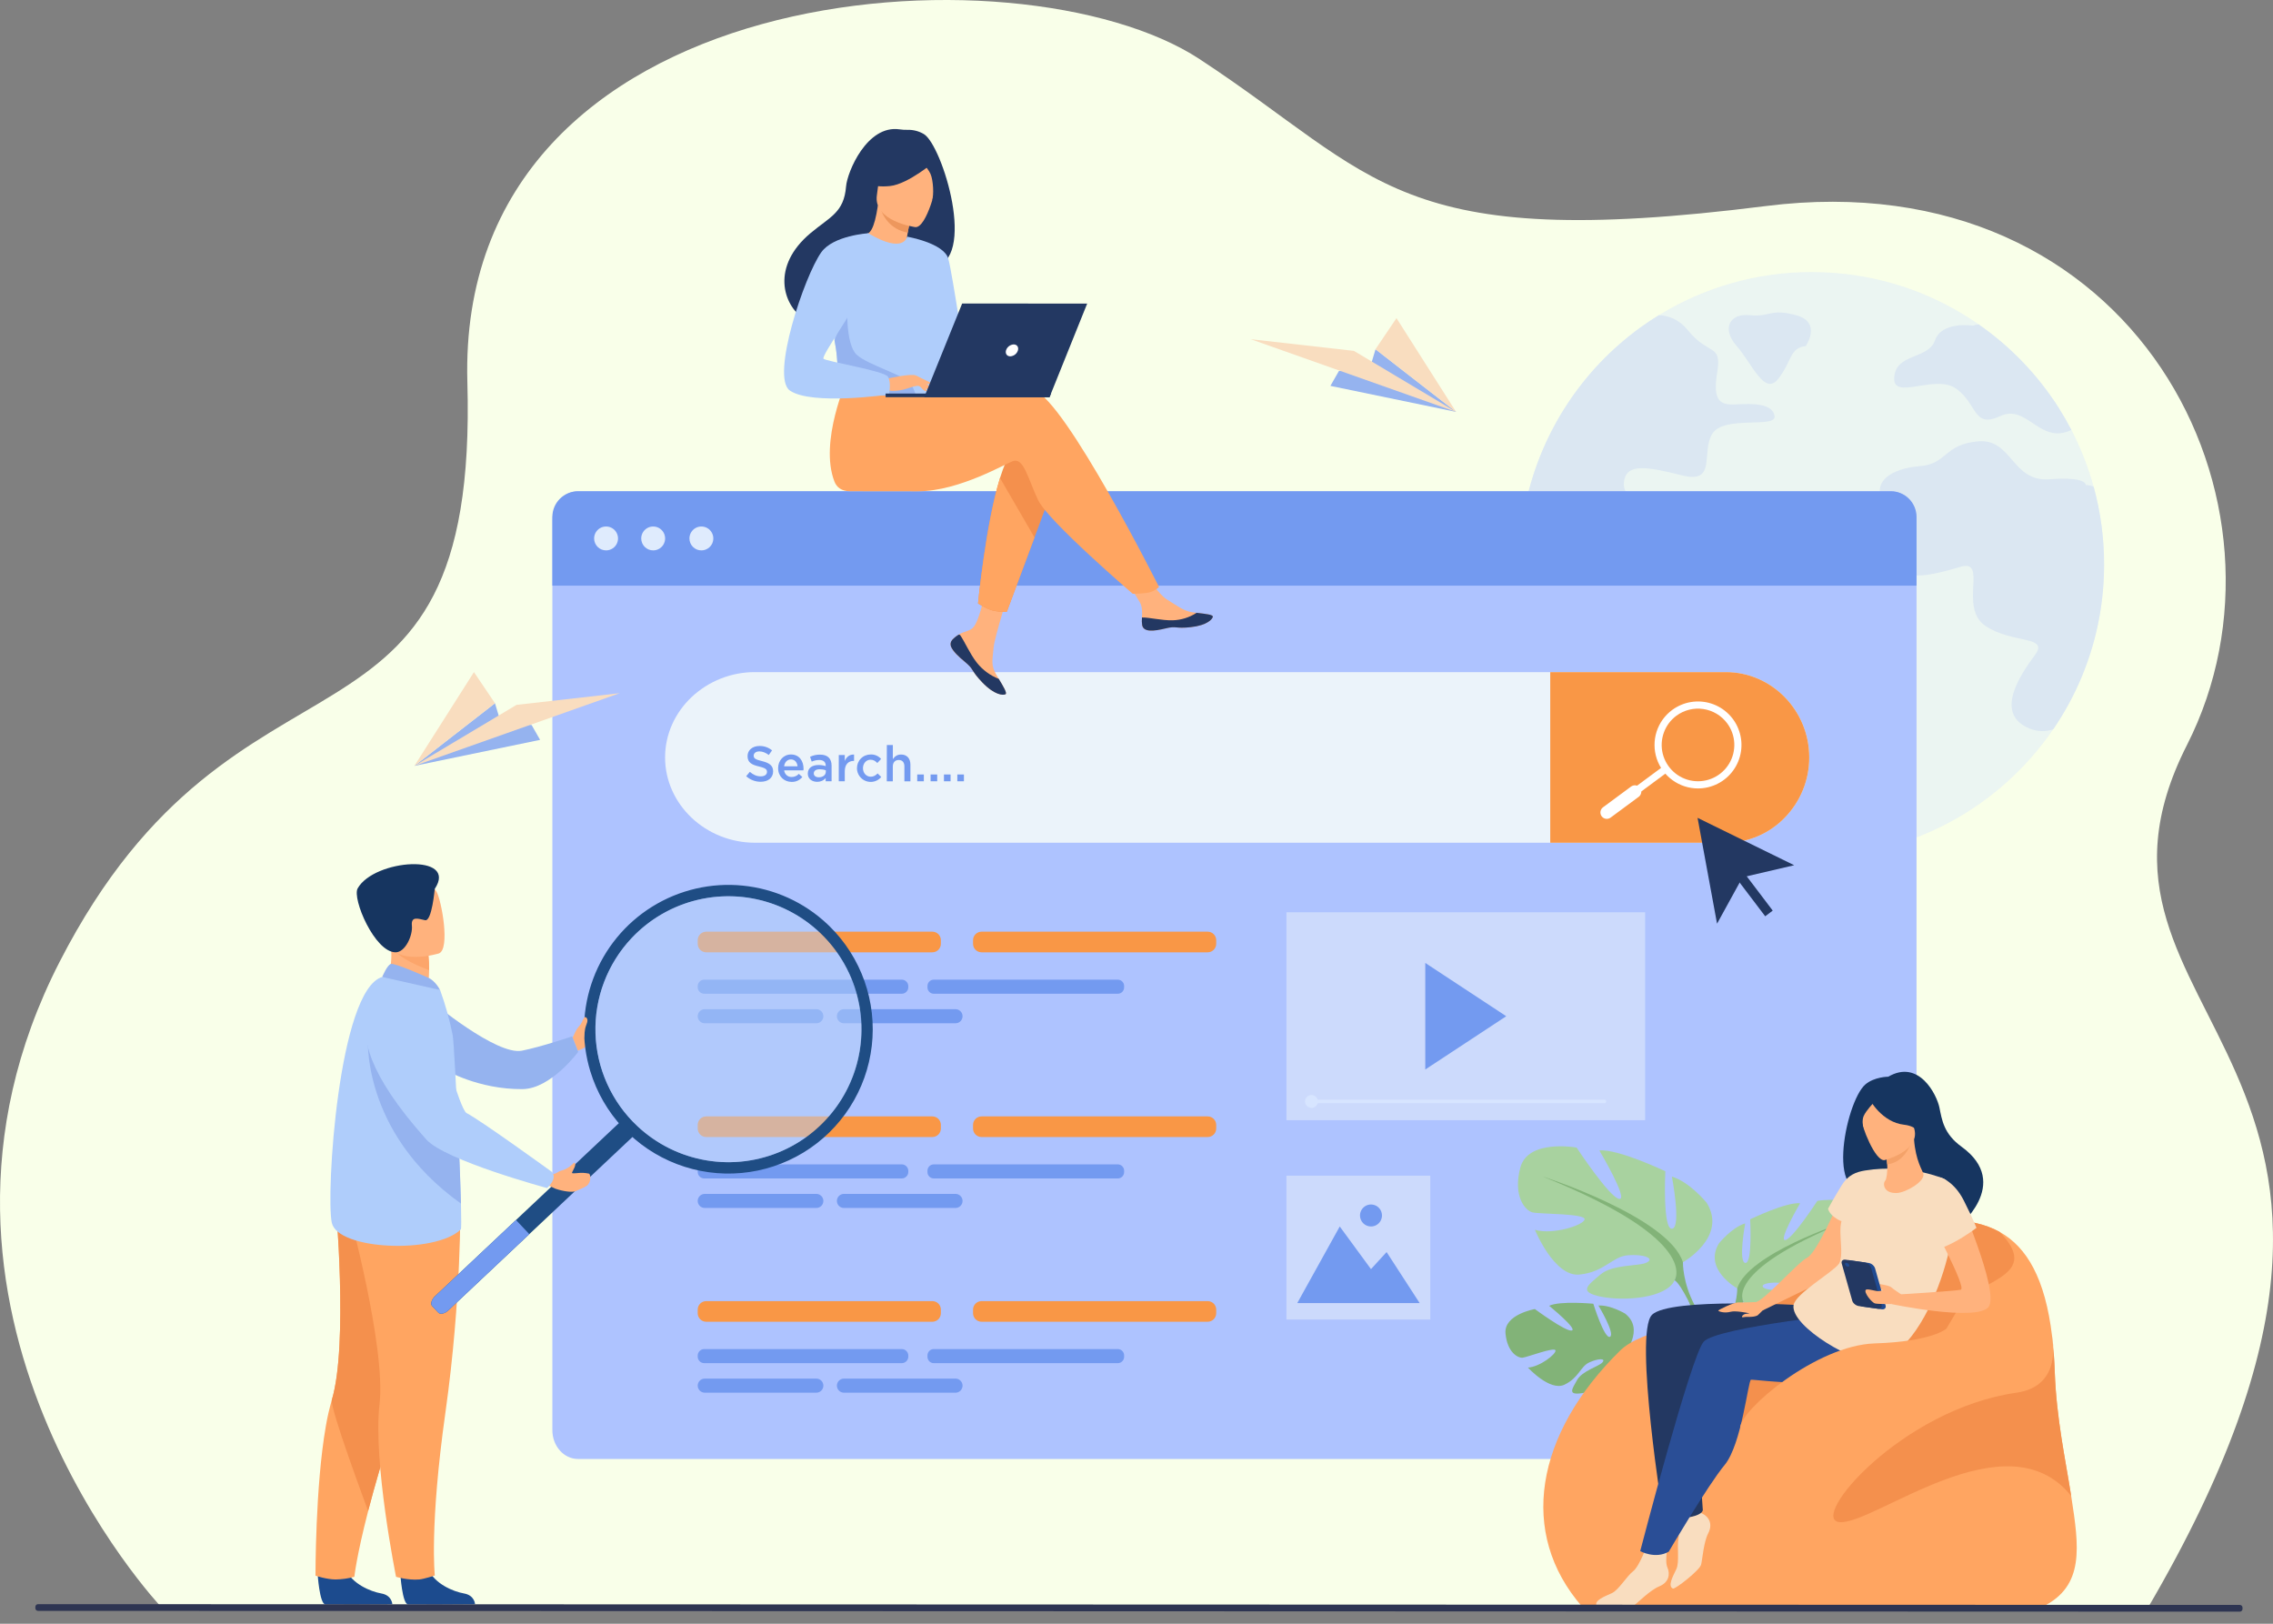 <svg width="105" height="75" viewBox="0 0 105 75" fill="none" xmlns="http://www.w3.org/2000/svg">
<rect x="0" y="0" width="105" height="75" fill="#808080" stroke="none"/>
<g clip-path="url(#clip0_61_6475)">
<path d="M7.47 74.255C7.47 74.255 -5.514 60.545 2.754 44.426C11.023 28.308 22.119 36.419 21.59 17.655C21.062 -1.11 47.12 -2.713 55.414 2.73C63.707 8.174 64.439 11.68 81.565 9.518C98.69 7.357 106.655 23.327 101.027 34.409C94.453 47.353 114.255 48.607 99.208 74.285L7.47 74.255Z" fill="#F9FFE9"/>
<g opacity="0.4">
<path d="M97.196 26.072C97.197 26.887 97.124 27.701 96.978 28.504C96.64 30.361 95.913 32.127 94.847 33.685C92.415 37.241 88.326 39.575 83.692 39.575C78.18 39.575 73.44 36.273 71.341 31.539C71.062 30.91 70.832 30.261 70.654 29.597C70.092 27.506 70.037 25.312 70.494 23.197C70.494 23.186 70.499 23.176 70.501 23.165C71.217 19.933 73.092 17.075 75.772 15.132C76.049 14.93 76.336 14.739 76.629 14.559C78.753 13.252 81.198 12.562 83.692 12.566C84.036 12.566 84.376 12.579 84.713 12.604C87.116 12.781 89.426 13.603 91.401 14.982C92.882 16.011 94.142 17.326 95.108 18.849C95.314 19.176 95.507 19.512 95.686 19.856C96.121 20.693 96.466 21.573 96.716 22.482C97.036 23.652 97.198 24.859 97.196 26.072Z" fill="#D7E5FF"/>
<path d="M79.103 20.027C78.564 20.88 79.328 22.362 77.711 21.958C76.094 21.554 75.106 21.374 75.017 22.272C74.927 23.17 76.229 23.171 76.229 24.112C76.229 25.054 75.645 25.367 74.747 24.919C73.849 24.472 73.59 23.82 72.546 24.224C71.502 24.628 70.896 24.359 70.66 23.55C70.624 23.424 70.567 23.304 70.492 23.197C70.492 23.186 70.497 23.176 70.499 23.165C71.215 19.933 73.09 17.075 75.77 15.132C76.048 14.93 76.334 14.739 76.627 14.559C77.048 14.575 77.551 14.733 77.979 15.265C78.922 16.433 79.548 15.849 79.326 17.196C79.104 18.543 79.461 18.722 80.224 18.679C80.987 18.635 81.886 18.635 81.975 19.218C82.065 19.8 79.642 19.174 79.103 20.027Z" fill="#AEC3FF"/>
<path d="M84.697 28.11C84.697 28.11 83.507 28.492 83.193 27.661C82.879 26.83 83.237 26.651 82.182 26.404C81.128 26.157 81.037 25.438 80.364 25.528C79.69 25.618 80.027 25.887 79.241 26.471C78.455 27.055 77.737 26.785 77.758 27.863C77.78 28.941 78.948 29.109 79.184 29.817C79.419 30.524 79.015 30.827 79.521 31.366C80.026 31.905 80.969 31.671 80.531 32.41C80.093 33.149 79.419 33.723 79.757 34.869C80.094 36.014 79.857 36.081 80.43 36.889C81.003 37.697 82.114 37.967 82.282 37.428C82.451 36.889 81.508 36.182 81.811 35.643C82.115 35.104 82.619 35.475 82.821 34.666C83.024 33.858 83.843 33.858 83.912 33.297C83.98 32.736 82.923 31.882 83.327 31.525C83.73 31.167 84.539 32.176 85.168 31.278C85.796 30.379 85.37 29.661 86.021 28.808C86.672 27.955 85.146 27.616 84.697 28.11Z" fill="#AEC3FF"/>
<path d="M97.197 26.072C97.198 26.887 97.125 27.701 96.979 28.504C96.641 30.361 95.915 32.127 94.848 33.685C94.496 33.806 94.113 33.795 93.769 33.656C92.084 32.982 93.33 31.163 94.004 30.255C94.678 29.346 92.96 29.75 91.714 28.907C90.468 28.066 91.849 25.809 90.569 26.179C89.288 26.549 87.74 27.022 86.998 25.775C86.257 24.529 87.672 24.327 87.032 23.283C86.393 22.239 87.403 21.633 88.683 21.532C89.963 21.431 89.794 20.521 91.377 20.386C92.96 20.252 92.926 22.273 94.678 22.138C96.429 22.003 96.35 22.407 96.35 22.407C96.476 22.404 96.602 22.431 96.716 22.484C97.036 23.653 97.198 24.86 97.197 26.072Z" fill="#AEC3FF"/>
<path d="M95.686 19.858C94.23 20.566 93.645 18.639 92.4 19.218C91.145 19.802 91.365 18.68 90.377 17.961C89.39 17.242 87.412 18.545 87.503 17.422C87.594 16.299 89.073 16.614 89.389 15.716C89.706 14.818 91.141 15.043 91.141 15.043C91.225 15.011 91.313 14.991 91.402 14.984C92.883 16.014 94.143 17.329 95.109 18.852C95.314 19.178 95.507 19.513 95.686 19.858Z" fill="#AEC3FF"/>
<path d="M83.416 15.985C83.416 15.985 84.179 14.883 82.967 14.559C81.755 14.234 81.777 14.659 80.834 14.559C79.891 14.458 79.52 15.188 80.228 15.985C80.935 16.782 81.507 18.312 82.146 17.497C82.785 16.681 82.664 16.064 83.416 15.985Z" fill="#AEC3FF"/>
</g>
<path d="M88.533 24.025V66.058C88.533 66.793 88.002 67.39 87.348 67.39H26.701C26.047 67.39 25.516 66.793 25.516 66.058V24.025C25.516 23.289 26.047 22.693 26.701 22.693H87.348C88.002 22.691 88.533 23.287 88.533 24.025Z" fill="#AEC3FF"/>
<path d="M88.533 23.876V27.05H25.516V23.876C25.516 23.72 25.546 23.566 25.606 23.422C25.666 23.278 25.753 23.148 25.863 23.038C25.973 22.928 26.104 22.84 26.247 22.781C26.391 22.721 26.546 22.69 26.701 22.69H87.348C87.662 22.69 87.964 22.815 88.186 23.038C88.408 23.26 88.533 23.561 88.533 23.876Z" fill="#739AF0"/>
<path d="M27.445 24.87C27.445 24.761 27.478 24.654 27.538 24.564C27.599 24.473 27.685 24.402 27.786 24.36C27.887 24.319 27.998 24.308 28.105 24.329C28.212 24.35 28.31 24.403 28.388 24.48C28.465 24.557 28.517 24.656 28.539 24.763C28.56 24.87 28.549 24.981 28.507 25.082C28.465 25.183 28.395 25.269 28.304 25.329C28.213 25.39 28.107 25.422 27.997 25.422C27.925 25.422 27.853 25.408 27.786 25.381C27.719 25.353 27.658 25.312 27.607 25.261C27.556 25.209 27.515 25.149 27.487 25.082C27.459 25.015 27.445 24.943 27.445 24.87Z" fill="#DFEBFD"/>
<path d="M29.621 24.87C29.621 24.761 29.653 24.654 29.714 24.564C29.775 24.473 29.861 24.402 29.962 24.36C30.062 24.319 30.173 24.308 30.28 24.329C30.387 24.35 30.486 24.403 30.563 24.48C30.64 24.557 30.693 24.655 30.714 24.762C30.736 24.869 30.725 24.98 30.683 25.081C30.642 25.182 30.571 25.268 30.48 25.329C30.39 25.39 30.283 25.422 30.174 25.422C30.101 25.422 30.029 25.408 29.962 25.381C29.895 25.353 29.834 25.312 29.783 25.261C29.732 25.21 29.691 25.149 29.663 25.082C29.635 25.015 29.621 24.943 29.621 24.87Z" fill="#DFEBFD"/>
<path d="M31.848 24.87C31.848 24.761 31.88 24.654 31.941 24.564C32.001 24.473 32.088 24.402 32.188 24.36C32.289 24.319 32.4 24.308 32.507 24.329C32.614 24.35 32.713 24.403 32.79 24.48C32.867 24.557 32.92 24.656 32.941 24.763C32.962 24.87 32.951 24.981 32.91 25.082C32.868 25.183 32.797 25.269 32.706 25.329C32.616 25.39 32.509 25.422 32.4 25.422C32.327 25.422 32.255 25.408 32.188 25.381C32.121 25.353 32.06 25.312 32.009 25.261C31.958 25.209 31.917 25.149 31.89 25.082C31.862 25.015 31.848 24.943 31.848 24.87Z" fill="#DFEBFD"/>
<path opacity="0.5" d="M66.072 54.303H59.426V60.949H66.072V54.303Z" fill="#EBF3FA"/>
<path d="M59.926 60.19L61.889 56.651L63.332 58.62L64.053 57.832L65.581 60.19H59.926Z" fill="#739AF0"/>
<path d="M62.824 56.143C62.824 56.042 62.854 55.944 62.91 55.861C62.966 55.777 63.045 55.712 63.138 55.673C63.231 55.635 63.333 55.625 63.431 55.645C63.53 55.664 63.62 55.712 63.691 55.783C63.762 55.855 63.811 55.945 63.83 56.044C63.85 56.142 63.84 56.244 63.801 56.337C63.763 56.43 63.698 56.509 63.614 56.565C63.531 56.621 63.433 56.651 63.332 56.651C63.266 56.651 63.199 56.638 63.138 56.612C63.076 56.587 63.02 56.549 62.973 56.502C62.926 56.455 62.888 56.399 62.863 56.337C62.837 56.276 62.824 56.209 62.824 56.143Z" fill="#739AF0"/>
<path opacity="0.5" d="M75.997 42.136H59.426V51.741H75.997V42.136Z" fill="#EBF3FA"/>
<path d="M65.84 44.478V49.4L69.58 46.939L65.84 44.478Z" fill="#739AF0"/>
<path d="M83.578 34.985C83.579 36.025 83.173 37.025 82.447 37.769C82.094 38.134 81.672 38.425 81.205 38.623C80.738 38.822 80.236 38.925 79.729 38.926H34.884C32.595 38.926 30.723 37.153 30.723 34.985C30.723 33.901 31.191 32.916 31.944 32.202C32.739 31.454 33.792 31.04 34.884 31.045H79.729C81.846 31.045 83.578 32.817 83.578 34.985Z" fill="#EBF3FA"/>
<path d="M83.577 34.985C83.579 36.025 83.173 37.025 82.446 37.769C82.094 38.134 81.671 38.425 81.205 38.623C80.738 38.822 80.236 38.925 79.728 38.926H71.613V31.045H79.728C81.845 31.045 83.577 32.817 83.577 34.985Z" fill="#F99746"/>
<path d="M78.442 36.418C78.019 36.419 77.607 36.286 77.264 36.038C76.921 35.791 76.664 35.442 76.531 35.04C76.399 34.639 76.396 34.205 76.523 33.802C76.651 33.399 76.903 33.046 77.243 32.795C77.498 32.606 77.794 32.48 78.107 32.428C78.421 32.376 78.742 32.398 79.044 32.494C79.347 32.59 79.623 32.757 79.849 32.98C80.075 33.203 80.245 33.476 80.344 33.778C80.444 34.079 80.471 34.4 80.423 34.714C80.375 35.028 80.253 35.326 80.067 35.584C79.882 35.841 79.638 36.051 79.355 36.196C79.072 36.341 78.76 36.417 78.442 36.418ZM77.439 33.06C77.172 33.258 76.97 33.53 76.859 33.843C76.747 34.155 76.73 34.494 76.81 34.816C76.891 35.138 77.065 35.428 77.311 35.651C77.557 35.874 77.863 36.019 78.191 36.068C78.52 36.117 78.855 36.067 79.155 35.925C79.455 35.784 79.706 35.556 79.877 35.272C80.048 34.987 80.13 34.658 80.114 34.327C80.098 33.995 79.984 33.676 79.786 33.409C79.52 33.052 79.124 32.815 78.685 32.75C78.245 32.684 77.797 32.796 77.439 33.06Z" fill="white"/>
<path d="M77.06 35.638L76.863 35.372L74.66 37.003L74.857 37.269L77.06 35.638Z" fill="white"/>
<path d="M73.988 37.703C73.965 37.672 73.948 37.637 73.939 37.599C73.929 37.562 73.927 37.522 73.933 37.484C73.939 37.446 73.952 37.409 73.972 37.375C73.992 37.342 74.018 37.313 74.049 37.29L75.347 36.331C75.378 36.308 75.414 36.291 75.451 36.282C75.489 36.272 75.528 36.27 75.566 36.276C75.605 36.282 75.641 36.295 75.675 36.315C75.708 36.335 75.737 36.361 75.76 36.393C75.783 36.424 75.8 36.459 75.809 36.497C75.819 36.535 75.821 36.574 75.815 36.612C75.809 36.65 75.796 36.687 75.776 36.72C75.756 36.754 75.73 36.783 75.698 36.806L74.401 37.765C74.37 37.788 74.334 37.805 74.297 37.814C74.259 37.824 74.22 37.825 74.182 37.82C74.143 37.814 74.106 37.801 74.073 37.781C74.04 37.761 74.011 37.734 73.988 37.703Z" fill="white"/>
<path d="M43.988 29.553C43.95 29.596 43.924 29.649 43.914 29.706C43.905 29.763 43.912 29.822 43.935 29.875C44.012 30.089 44.268 30.328 44.565 30.567C44.603 30.598 44.637 30.626 44.666 30.651L44.689 30.672L44.706 30.688C44.983 30.943 44.881 31.002 45.377 31.52C45.944 32.111 46.336 32.122 46.447 32.068C46.541 32.024 46.35 31.709 46.138 31.357C46.128 31.34 46.118 31.323 46.107 31.305C46.079 31.258 46.051 31.211 46.023 31.164C45.775 30.74 45.839 30.541 45.898 29.911C45.946 29.398 46.696 27.047 46.696 27.047L45.609 26.859C45.609 26.859 45.281 28.731 44.92 29.019C44.727 29.173 44.51 29.175 44.325 29.288L44.286 29.313C44.177 29.379 44.076 29.46 43.988 29.553Z" fill="#FFB27D"/>
<path d="M43.988 29.554C43.95 29.596 43.924 29.65 43.914 29.707C43.905 29.764 43.912 29.822 43.935 29.875C44.029 30.089 44.279 30.327 44.566 30.565C44.604 30.596 44.637 30.625 44.666 30.652L44.689 30.673L44.706 30.688C44.983 30.944 44.881 31.002 45.377 31.521C45.944 32.112 46.336 32.123 46.447 32.069C46.541 32.025 46.35 31.709 46.138 31.358C45.741 31.202 45.392 30.945 45.126 30.611C44.797 30.191 44.574 29.655 44.349 29.326L44.285 29.314C44.176 29.38 44.076 29.461 43.988 29.554Z" fill="#233862"/>
<path d="M52.76 28.877C52.827 29.213 53.306 29.157 53.841 29.027C54.376 28.896 54.249 29.052 55.01 28.968C55.771 28.883 56.002 28.6 56.025 28.488C56.046 28.388 55.67 28.352 55.266 28.305L55.114 28.287C54.658 28.23 54.325 27.936 53.911 27.694C53.519 27.465 52.934 26.534 52.934 26.534L51.891 26.616C51.891 26.616 52.438 27.448 52.65 27.81C52.774 28.023 52.768 28.304 52.752 28.521C52.739 28.64 52.742 28.76 52.76 28.877Z" fill="#FFB27D"/>
<path d="M53.843 29.027C54.378 28.896 54.251 29.052 55.012 28.968C55.773 28.883 56.004 28.6 56.027 28.488C56.048 28.388 55.672 28.352 55.269 28.305L55.265 28.313C54.938 28.522 54.562 28.639 54.175 28.651C53.658 28.664 53.111 28.516 52.754 28.521C52.741 28.639 52.744 28.759 52.762 28.878C52.829 29.213 53.308 29.157 53.843 29.027Z" fill="#233862"/>
<path d="M48.763 22.201L47.788 24.826L46.51 28.254C46.283 28.271 46.054 28.25 45.834 28.192C45.529 28.105 45.18 27.873 45.18 27.873C45.18 27.873 45.535 24.192 46.195 22.079C46.364 21.536 46.554 21.098 46.762 20.851C47.788 19.642 48.763 22.201 48.763 22.201Z" fill="#F4904D"/>
<path d="M47.771 18.03C47.216 17.85 45.766 18.026 44.196 18.31C43.984 18.349 43.765 18.322 43.568 18.233C43.372 18.144 43.207 17.997 43.095 17.813L39.139 17.502C39.139 17.502 37.831 20.397 38.546 22.242C38.651 22.514 38.881 22.683 39.238 22.689C39.238 22.689 41.628 22.693 42.393 22.693C44.36 22.693 46.557 21.342 46.84 21.285C47.306 21.192 47.491 22.122 47.956 23.1C48.421 24.077 52.326 27.426 52.326 27.426C52.326 27.426 52.926 27.432 53.175 27.339C53.441 27.238 53.539 27.108 53.539 27.108C53.539 27.108 49.213 18.496 47.771 18.03Z" fill="#FFA561"/>
<path d="M42.679 6.194C42.45 6.058 42.188 5.99 41.923 5.997C41.801 6 41.679 5.993 41.558 5.975C40.048 5.753 39.138 7.946 39.084 8.609C38.986 9.826 38.343 10.011 37.436 10.773C35.619 12.299 36.151 14.076 37.144 14.736C37.74 15.132 38.791 14.736 38.791 14.736C38.805 14.746 41.664 13.139 43.074 12.364C45.186 12.065 43.527 6.7 42.679 6.194Z" fill="#233862"/>
<path d="M41.892 11.703C41.898 11.707 41.199 11.946 40.731 11.739C40.291 11.544 39.958 10.82 39.965 10.82C40.165 10.811 40.385 10.635 40.554 9.487L40.639 9.518L42.072 10.034C42.072 10.034 41.968 10.494 41.901 10.932C41.844 11.299 41.815 11.651 41.892 11.703Z" fill="#FFB27D"/>
<path d="M42.073 10.034C42.073 10.034 42.016 10.283 41.933 10.746C41.11 10.598 40.755 9.963 40.641 9.519L42.073 10.034Z" fill="#ED975D"/>
<path d="M42.286 10.491C42.286 10.491 40.324 10.229 40.508 9.008C40.693 7.787 40.562 6.935 41.821 7.052C43.081 7.169 43.254 7.671 43.291 8.093C43.328 8.514 42.801 10.528 42.286 10.491Z" fill="#FFB27D"/>
<path d="M43.22 7.424C43.22 7.424 41.965 8.505 41.111 8.593C40.257 8.68 39.934 8.405 39.934 8.405C40.274 8.101 40.549 7.73 40.74 7.315C40.783 7.217 40.852 7.133 40.939 7.071C41.026 7.008 41.128 6.971 41.235 6.961C41.845 6.907 43.001 6.884 43.22 7.424Z" fill="#233862"/>
<path d="M42.434 7.328C42.434 7.328 42.853 7.734 42.985 8.035C43.113 8.326 43.151 9.02 43.049 9.296C43.049 9.296 43.703 8.025 43.334 7.406C42.941 6.751 42.434 7.328 42.434 7.328Z" fill="#233862"/>
<path d="M43.541 14.592C43.481 18.559 43.524 17.731 43.09 18.107C42.985 18.198 42.691 18.252 42.305 18.277C41.088 18.358 38.947 18.157 38.868 17.932C38.587 17.153 38.785 16.912 38.551 15.72C38.527 15.594 38.497 15.456 38.462 15.307C38.267 14.489 38.077 14.21 38.77 12.896C39.399 11.706 40.051 10.739 40.11 10.774C41.767 11.759 41.901 10.932 41.901 10.932C41.901 10.932 43.571 12.656 43.541 14.592Z" fill="#AFCDFB"/>
<path d="M47.788 24.826L46.51 28.255C46.283 28.271 46.054 28.25 45.834 28.193C45.529 28.105 45.18 27.873 45.18 27.873C45.18 27.873 45.535 24.192 46.195 22.079L47.788 24.826Z" fill="#FFA561"/>
<path d="M41.902 10.932C41.902 10.932 43.608 11.222 43.808 11.956C44.008 12.69 44.665 17.147 44.665 17.147C44.665 17.147 44.186 17.617 43.784 17.216C43.383 16.815 42.525 13.046 42.525 13.046L41.902 10.932Z" fill="#AFCDFB"/>
<path d="M42.304 18.278C41.087 18.358 38.947 18.157 38.867 17.932C38.587 17.154 38.785 16.912 38.551 15.72L39.139 14.068C39.139 14.068 39.041 15.908 39.583 16.393C40.126 16.877 41.807 17.328 42.069 17.733C42.196 17.927 42.28 18.122 42.304 18.278Z" fill="#95B3EF"/>
<path d="M40.91 17.503C40.91 17.503 42.111 17.236 42.305 17.343C42.5 17.449 42.972 17.838 43.031 17.973C43.091 18.108 42.6 17.87 42.441 17.827C42.337 17.799 42.066 17.894 41.931 17.939C41.364 18.127 41.015 18.03 41.015 18.03L40.91 17.503Z" fill="#FFB27D"/>
<path d="M40.11 10.774C40.11 10.774 38.496 10.873 37.94 11.651C37.155 12.746 35.594 17.415 36.486 18.038C37.492 18.74 41.065 18.223 41.065 18.223C41.065 18.223 41.184 17.667 41.018 17.399C40.853 17.13 38.166 16.695 38.042 16.57C37.918 16.446 39.593 14.152 39.593 13.78C39.593 13.408 40.11 10.774 40.11 10.774Z" fill="#AFCDFB"/>
<path d="M42.363 17.677C42.363 17.677 42.614 18.002 42.697 18.04C42.739 18.063 42.786 18.073 42.833 18.069L42.663 17.764L42.363 17.677Z" fill="#FFB27D"/>
<path d="M42.305 17.343L43.035 17.698C43.021 17.716 43.002 17.729 42.981 17.738C42.96 17.746 42.937 17.748 42.914 17.745C42.824 17.741 42.597 17.658 42.597 17.658L42.305 17.343Z" fill="#FFB27D"/>
<path d="M48.55 18.18L40.91 18.177V18.346L48.482 18.348L48.55 18.18Z" fill="#233862"/>
<path d="M42.695 18.347L48.481 18.348L50.222 14.022L44.446 14.02L42.695 18.347Z" fill="#233862"/>
<path d="M47.023 16.184C47.067 16.032 46.98 15.909 46.827 15.909C46.747 15.913 46.67 15.942 46.607 15.991C46.543 16.04 46.496 16.107 46.472 16.184C46.429 16.336 46.516 16.459 46.669 16.459C46.749 16.455 46.826 16.426 46.889 16.377C46.952 16.328 46.999 16.261 47.023 16.184Z" fill="white"/>
<path d="M43.07 43.034H32.624C32.407 43.034 32.23 43.211 32.23 43.428V43.594C32.23 43.811 32.407 43.987 32.624 43.987H43.07C43.287 43.987 43.463 43.811 43.463 43.594V43.428C43.463 43.211 43.287 43.034 43.07 43.034Z" fill="#F99746"/>
<path d="M37.709 47.265H32.556C32.469 47.265 32.387 47.23 32.326 47.169C32.265 47.108 32.23 47.026 32.23 46.94C32.23 46.853 32.265 46.77 32.326 46.709C32.387 46.648 32.469 46.614 32.556 46.614H37.709C37.752 46.614 37.794 46.623 37.834 46.639C37.873 46.655 37.909 46.679 37.94 46.709C37.97 46.74 37.994 46.776 38.01 46.815C38.026 46.855 38.035 46.897 38.035 46.94C38.035 46.982 38.026 47.025 38.01 47.064C37.994 47.103 37.97 47.139 37.94 47.169C37.909 47.2 37.873 47.224 37.834 47.24C37.794 47.256 37.752 47.265 37.709 47.265Z" fill="#739AF0"/>
<path d="M41.656 45.25H32.533C32.366 45.25 32.23 45.386 32.23 45.553V45.598C32.23 45.765 32.366 45.901 32.533 45.901H41.656C41.823 45.901 41.959 45.765 41.959 45.598V45.553C41.959 45.386 41.823 45.25 41.656 45.25Z" fill="#739AF0"/>
<path d="M51.635 45.25H43.136C42.975 45.25 42.844 45.381 42.844 45.543V45.608C42.844 45.77 42.975 45.901 43.136 45.901H51.635C51.797 45.901 51.928 45.77 51.928 45.608V45.543C51.928 45.381 51.797 45.25 51.635 45.25Z" fill="#739AF0"/>
<path d="M44.139 47.265H38.985C38.899 47.265 38.816 47.23 38.755 47.169C38.694 47.108 38.66 47.026 38.66 46.94C38.66 46.853 38.694 46.77 38.755 46.709C38.816 46.648 38.899 46.614 38.985 46.614H44.139C44.225 46.614 44.308 46.648 44.369 46.709C44.43 46.77 44.465 46.853 44.465 46.94C44.465 46.982 44.456 47.025 44.44 47.064C44.423 47.103 44.399 47.139 44.369 47.169C44.339 47.2 44.303 47.224 44.264 47.24C44.224 47.256 44.182 47.265 44.139 47.265Z" fill="#739AF0"/>
<path d="M55.788 43.034H45.343C45.126 43.034 44.949 43.211 44.949 43.428V43.594C44.949 43.811 45.126 43.987 45.343 43.987H55.788C56.006 43.987 56.182 43.811 56.182 43.594V43.428C56.182 43.211 56.006 43.034 55.788 43.034Z" fill="#F99746"/>
<path d="M43.07 60.098H32.624C32.407 60.098 32.23 60.274 32.23 60.491V60.657C32.23 60.874 32.407 61.051 32.624 61.051H43.07C43.287 61.051 43.463 60.874 43.463 60.657V60.491C43.463 60.274 43.287 60.098 43.07 60.098Z" fill="#F99746"/>
<path d="M37.709 64.328H32.556C32.469 64.328 32.387 64.293 32.326 64.233C32.265 64.171 32.23 64.089 32.23 64.002C32.23 63.96 32.239 63.917 32.255 63.878C32.272 63.839 32.295 63.803 32.326 63.773C32.356 63.742 32.392 63.718 32.431 63.702C32.471 63.686 32.513 63.677 32.556 63.677H37.709C37.752 63.677 37.794 63.686 37.834 63.702C37.873 63.718 37.909 63.742 37.94 63.773C37.97 63.803 37.994 63.839 38.01 63.878C38.026 63.917 38.035 63.96 38.035 64.002C38.035 64.045 38.026 64.088 38.01 64.127C37.994 64.166 37.97 64.202 37.94 64.233C37.909 64.263 37.873 64.287 37.834 64.303C37.794 64.319 37.752 64.328 37.709 64.328Z" fill="#739AF0"/>
<path d="M41.656 62.313H32.533C32.366 62.313 32.23 62.449 32.23 62.616V62.661C32.23 62.828 32.366 62.964 32.533 62.964H41.656C41.823 62.964 41.959 62.828 41.959 62.661V62.616C41.959 62.449 41.823 62.313 41.656 62.313Z" fill="#739AF0"/>
<path d="M51.635 62.313H43.136C42.975 62.313 42.844 62.444 42.844 62.606V62.671C42.844 62.833 42.975 62.964 43.136 62.964H51.635C51.797 62.964 51.928 62.833 51.928 62.671V62.606C51.928 62.444 51.797 62.313 51.635 62.313Z" fill="#739AF0"/>
<path d="M44.139 64.328H38.985C38.899 64.328 38.816 64.293 38.755 64.233C38.694 64.171 38.66 64.089 38.66 64.002C38.66 63.96 38.669 63.917 38.685 63.878C38.701 63.839 38.725 63.803 38.755 63.773C38.786 63.742 38.822 63.718 38.861 63.702C38.9 63.686 38.943 63.677 38.985 63.677H44.139C44.182 63.677 44.224 63.686 44.264 63.702C44.303 63.718 44.339 63.742 44.369 63.773C44.399 63.803 44.423 63.839 44.44 63.878C44.456 63.917 44.465 63.96 44.465 64.002C44.465 64.045 44.456 64.088 44.44 64.127C44.423 64.166 44.399 64.202 44.369 64.233C44.339 64.263 44.303 64.287 44.264 64.303C44.224 64.319 44.182 64.328 44.139 64.328Z" fill="#739AF0"/>
<path d="M55.788 60.098H45.343C45.126 60.098 44.949 60.274 44.949 60.491V60.657C44.949 60.874 45.126 61.051 45.343 61.051H55.788C56.006 61.051 56.182 60.874 56.182 60.657V60.491C56.182 60.274 56.006 60.098 55.788 60.098Z" fill="#F99746"/>
<path d="M43.07 51.566H32.624C32.407 51.566 32.23 51.742 32.23 51.96V52.125C32.23 52.343 32.407 52.519 32.624 52.519H43.07C43.287 52.519 43.463 52.343 43.463 52.125V51.96C43.463 51.742 43.287 51.566 43.07 51.566Z" fill="#F99746"/>
<path d="M37.709 55.796H32.556C32.469 55.796 32.387 55.762 32.326 55.701C32.265 55.64 32.23 55.557 32.23 55.471C32.23 55.385 32.265 55.302 32.326 55.241C32.387 55.18 32.469 55.145 32.556 55.145H37.709C37.752 55.145 37.794 55.154 37.834 55.17C37.873 55.187 37.909 55.211 37.94 55.241C37.97 55.271 37.994 55.307 38.01 55.346C38.026 55.386 38.035 55.428 38.035 55.471C38.035 55.514 38.026 55.556 38.01 55.595C37.994 55.635 37.97 55.671 37.94 55.701C37.909 55.731 37.873 55.755 37.834 55.771C37.794 55.788 37.752 55.796 37.709 55.796Z" fill="#739AF0"/>
<path d="M41.656 53.782H32.533C32.366 53.782 32.23 53.917 32.23 54.084V54.13C32.23 54.297 32.366 54.432 32.533 54.432H41.656C41.823 54.432 41.959 54.297 41.959 54.13V54.084C41.959 53.917 41.823 53.782 41.656 53.782Z" fill="#739AF0"/>
<path d="M51.635 53.782H43.136C42.975 53.782 42.844 53.913 42.844 54.074V54.14C42.844 54.301 42.975 54.432 43.136 54.432H51.635C51.797 54.432 51.928 54.301 51.928 54.14V54.074C51.928 53.913 51.797 53.782 51.635 53.782Z" fill="#739AF0"/>
<path d="M44.139 55.796H38.985C38.899 55.796 38.816 55.762 38.755 55.701C38.694 55.64 38.66 55.557 38.66 55.471C38.66 55.385 38.694 55.302 38.755 55.241C38.816 55.18 38.899 55.145 38.985 55.145H44.139C44.225 55.145 44.308 55.18 44.369 55.241C44.43 55.302 44.465 55.385 44.465 55.471C44.465 55.514 44.456 55.556 44.44 55.595C44.423 55.635 44.399 55.671 44.369 55.701C44.339 55.731 44.303 55.755 44.264 55.771C44.224 55.788 44.182 55.796 44.139 55.796Z" fill="#739AF0"/>
<path d="M55.788 51.566H45.343C45.126 51.566 44.949 51.742 44.949 51.96V52.125C44.949 52.343 45.126 52.519 45.343 52.519H55.788C56.006 52.519 56.182 52.343 56.182 52.125V51.96C56.182 51.742 56.006 51.566 55.788 51.566Z" fill="#F99746"/>
<path d="M26.453 47.93C26.453 47.93 26.571 47.665 26.647 47.537C26.724 47.41 27.049 47.044 27.105 47.127C27.161 47.211 27.382 47.771 27.264 47.928C27.146 48.084 27.272 48.358 26.686 48.522L26.453 47.93Z" fill="#FFB27D"/>
<path d="M19.938 46.257C19.938 46.257 22.939 48.762 24.109 48.531C25.025 48.349 26.429 47.868 26.429 47.868L26.709 48.586C26.709 48.586 25.45 50.294 24.137 50.306C22.084 50.323 20.568 49.417 20.568 49.417L19.938 46.257Z" fill="#95B3EF"/>
<path d="M14.672 72.685C14.672 72.685 14.759 74.09 15.031 74.11C15.067 74.113 16.41 74.113 16.41 74.113L18.124 74.103C18.124 74.103 18.113 73.688 17.614 73.601C17.114 73.513 16.274 73.161 15.97 72.499C15.652 71.802 14.672 72.685 14.672 72.685Z" fill="#1C4B8E"/>
<path d="M14.574 72.781C14.574 72.781 15.095 72.955 15.502 72.955C15.795 72.951 16.087 72.91 16.369 72.832C16.369 72.832 16.467 71.883 17.007 69.792C17.29 68.696 17.694 67.287 18.269 65.536C19.859 60.697 20.343 57.867 20.387 57.601C20.39 57.587 20.39 57.58 20.39 57.58L20.385 57.577L15.496 55.431C15.496 55.431 16.101 62.102 15.33 64.659C15.213 65.062 15.119 65.472 15.05 65.886C14.563 68.663 14.574 72.781 14.574 72.781Z" fill="#FFA561"/>
<path d="M17.006 69.791C17.289 68.696 17.693 67.287 18.268 65.536C19.858 60.696 20.342 57.867 20.386 57.6C20.386 57.592 20.385 57.584 20.384 57.577L15.495 55.43C15.495 55.43 16.1 62.101 15.329 64.659C15.221 65.015 17.006 69.791 17.006 69.791Z" fill="#F4904D"/>
<path d="M18.492 72.685C18.492 72.685 18.579 74.09 18.852 74.11C18.888 74.113 20.231 74.113 20.231 74.113L21.945 74.103C21.945 74.103 21.932 73.688 21.433 73.601C20.933 73.513 20.093 73.161 19.789 72.499C19.47 71.802 18.492 72.685 18.492 72.685Z" fill="#1C4B8E"/>
<path d="M21.264 55.586C21.264 55.586 21.328 59.907 20.58 65.213C19.832 70.519 20.086 72.772 20.086 72.772C20.086 72.772 19.573 72.939 19.365 72.955C18.837 72.999 18.295 72.832 18.295 72.832C18.295 72.832 17.224 67.523 17.532 64.867C17.84 62.211 16.066 55.754 16.066 55.754L21.264 55.586Z" fill="#FFA561"/>
<path d="M17.797 45.473L18.751 46.099L19.62 45.853C19.779 45.626 19.821 45.189 19.823 44.811C19.825 44.579 19.813 44.347 19.79 44.117L18.502 43.55L18.022 43.338C18.022 43.345 18.06 43.733 18.066 43.789C18.154 44.791 17.797 45.473 17.797 45.473Z" fill="#FFB27D"/>
<path d="M21.287 56.787C20.099 57.934 15.603 57.741 15.327 56.478C15.05 55.214 15.629 45.721 17.657 45.125C18.079 45.001 20.33 45.728 20.33 45.728C20.578 46.413 20.774 47.115 20.915 47.829C20.958 48.058 21.089 50.484 21.189 52.753C21.235 53.815 21.273 54.842 21.294 55.595C21.311 56.299 21.312 56.762 21.287 56.787Z" fill="#AFCDFB"/>
<path d="M18.162 43.806C18.423 44.247 19.339 44.634 19.825 44.811C19.826 44.579 19.814 44.347 19.791 44.117L18.503 43.55C18.219 43.545 18.045 43.608 18.162 43.806Z" fill="#FCA56B"/>
<path d="M20.276 44.038C20.276 44.038 18.201 44.685 17.818 43.387C17.435 42.089 16.91 41.299 18.218 40.831C19.526 40.362 19.931 40.782 20.164 41.184C20.397 41.586 20.806 43.837 20.276 44.038Z" fill="#FFB27D"/>
<path d="M20.082 41.059C20.082 41.059 19.952 42.569 19.638 42.504C19.324 42.438 18.982 42.298 19.027 42.754C19.073 43.209 18.722 43.989 18.273 43.987C17.307 43.983 16.257 41.502 16.522 41.034C17.285 39.678 21.185 39.404 20.082 41.059Z" fill="#163560"/>
<path d="M19.777 45.158C19.75 45.146 18.233 44.466 18.055 44.524C17.878 44.583 17.656 45.125 17.656 45.125L20.329 45.729C20.329 45.729 20.118 45.303 19.777 45.158Z" fill="#95B3EF"/>
<path d="M29.225 52.509L20.718 60.52C20.551 60.677 20.341 60.727 20.25 60.631L19.963 60.326C19.873 60.23 19.936 60.021 20.102 59.866L28.61 51.857C28.776 51.7 28.987 51.65 29.077 51.745L29.364 52.051C29.454 52.145 29.392 52.352 29.225 52.509Z" fill="#1F4D84"/>
<path d="M24.451 57.004L20.718 60.52C20.551 60.677 20.341 60.727 20.25 60.631L19.963 60.326C19.873 60.23 19.936 60.021 20.102 59.866L23.835 56.351L24.451 57.004Z" fill="#739AF0"/>
<path d="M27.27 49.485C27.567 50.456 28.081 51.347 28.774 52.09C29.467 52.832 30.32 53.406 31.269 53.768C32.218 54.131 33.237 54.272 34.248 54.18C35.259 54.089 36.236 53.767 37.105 53.241C37.973 52.715 38.71 51.997 39.258 51.142C39.807 50.288 40.154 49.319 40.271 48.31C40.388 47.302 40.274 46.279 39.936 45.322C39.598 44.364 39.046 43.496 38.322 42.784C38.288 42.75 38.253 42.717 38.217 42.684C37.147 41.676 35.773 41.051 34.31 40.906C32.848 40.76 31.378 41.101 30.129 41.877C28.881 42.653 27.924 43.819 27.407 45.195C26.89 46.571 26.842 48.08 27.27 49.486V49.485ZM29.176 43.331C30.009 42.446 31.085 41.828 32.268 41.555C33.452 41.282 34.69 41.366 35.826 41.797C36.962 42.227 37.945 42.985 38.65 43.974C39.355 44.963 39.751 46.139 39.788 47.353C39.825 48.567 39.501 49.765 38.858 50.795C38.214 51.825 37.279 52.641 36.171 53.14C35.064 53.639 33.833 53.798 32.635 53.597C31.437 53.397 30.325 52.845 29.441 52.013C28.852 51.461 28.379 50.798 28.047 50.062C27.715 49.327 27.532 48.533 27.507 47.727C27.483 46.92 27.617 46.117 27.904 45.363C28.19 44.608 28.623 43.918 29.176 43.331Z" fill="#1F4D84"/>
<g opacity="0.5">
<path d="M38.122 51.748C37.29 52.632 36.214 53.25 35.03 53.523C33.847 53.797 32.609 53.713 31.473 53.282C30.337 52.852 29.354 52.094 28.649 51.105C27.944 50.116 27.548 48.941 27.511 47.727C27.474 46.512 27.797 45.315 28.441 44.285C29.085 43.255 30.02 42.438 31.127 41.94C32.235 41.441 33.465 41.282 34.663 41.482C35.861 41.683 36.973 42.234 37.857 43.066C38.448 43.617 38.923 44.279 39.257 45.015C39.59 45.751 39.774 46.545 39.798 47.352C39.823 48.159 39.688 48.963 39.4 49.717C39.112 50.472 38.678 51.162 38.122 51.748Z" fill="#B3CFF9"/>
</g>
<path d="M21.294 55.593C16.606 52.252 16.996 47.795 16.996 47.795C18.71 48.762 20.409 50.898 21.189 52.751C21.236 53.815 21.274 54.842 21.294 55.593Z" fill="#95B3EF"/>
<path d="M25.92 54.073C26.25 53.997 26.472 53.747 26.518 53.704C26.518 53.704 26.659 53.713 26.495 54.014C26.482 54.039 26.452 54.101 26.428 54.149C26.426 54.154 26.424 54.158 26.424 54.164C26.424 54.169 26.425 54.173 26.428 54.178C26.43 54.182 26.434 54.186 26.438 54.189C26.443 54.191 26.448 54.193 26.453 54.193C26.643 54.207 26.835 54.132 27.202 54.208C27.253 54.219 27.268 54.339 27.266 54.392C27.263 54.479 27.269 54.578 27.167 54.712C27.108 54.79 26.943 54.874 26.575 55.023C26.435 55.079 26.034 55.036 25.659 54.907L25.359 54.768L25.452 54.211L25.528 54.226C25.647 54.25 25.795 54.104 25.92 54.073Z" fill="#FFB27D"/>
<path d="M18.451 45.729C18.451 45.729 14.239 46.531 19.69 52.63C20.562 53.606 25.271 54.876 25.271 54.876C25.271 54.876 25.751 54.469 25.508 54.14C25.508 54.14 22.265 51.786 21.552 51.411C21.231 51.242 20.306 47.652 19.783 46.789C19.259 45.926 18.451 45.729 18.451 45.729Z" fill="#AFCDFB"/>
<path d="M26.566 48.006C26.566 48.006 26.704 47.745 26.731 47.604C26.757 47.463 26.931 47.06 27.003 46.989C27.032 46.96 27.126 46.997 27.137 47.119C27.142 47.173 27.115 47.27 27.069 47.386C26.994 47.574 27.006 47.83 26.982 47.915C26.915 48.126 26.566 48.006 26.566 48.006Z" fill="#FFB27D"/>
<path d="M82.882 39.965L80.497 40.52L79.318 42.665L78.418 37.776L82.882 39.965Z" fill="#233862"/>
<path d="M80.367 40.05L80.019 40.313L81.543 42.323L81.89 42.06L80.367 40.05Z" fill="#233862"/>
<path d="M75.016 62.563C75.016 62.563 76.002 61.406 75.072 60.675C75.072 60.675 74.392 60.267 73.839 60.302C73.839 60.302 74.627 61.614 74.374 61.745C74.121 61.876 73.602 60.219 73.602 60.219C73.602 60.219 72.058 60.074 71.562 60.315C71.562 60.315 72.885 61.39 72.608 61.456C72.332 61.521 70.902 60.465 70.902 60.465C70.902 60.465 69.467 60.714 69.546 61.59C69.626 62.466 70.121 62.735 70.339 62.711C70.556 62.687 71.827 62.198 71.855 62.376C71.884 62.553 71.12 63.139 70.583 63.168C70.583 63.168 71.599 64.281 72.272 63.957C72.944 63.633 72.999 63.121 73.418 62.928C73.838 62.736 74.195 62.735 74.023 62.928C73.85 63.122 73.091 63.317 72.853 63.742C72.614 64.167 72.4 64.454 73.096 64.347C73.793 64.24 74.922 63.727 74.971 63.143L75.016 62.563Z" fill="#82B378"/>
<path d="M70.254 61.613C70.254 61.613 74.155 61.451 75.02 62.564C75.02 62.564 75.212 63.134 75.8 63.654L75.893 63.902C75.893 63.902 75.214 63.192 74.972 63.149C74.972 63.147 75.346 61.764 70.254 61.613Z" fill="#82B378"/>
<path d="M75.798 63.652C75.798 63.652 76.638 64.268 76.7 65.374L76.547 65.389C76.547 65.389 76.276 64.245 75.792 63.8C75.307 63.354 75.798 63.652 75.798 63.652Z" fill="#82B378"/>
<path d="M80.251 59.51C80.251 59.51 78.673 58.634 79.404 57.435C79.404 57.435 79.989 56.699 80.618 56.508C80.618 56.508 80.288 58.293 80.624 58.334C80.96 58.375 80.849 56.319 80.849 56.319C80.849 56.319 82.506 55.516 83.155 55.577C83.155 55.577 82.132 57.322 82.468 57.278C82.803 57.234 83.952 55.468 83.952 55.468C83.952 55.468 85.653 55.148 85.927 56.155C86.201 57.161 85.764 57.666 85.513 57.73C85.261 57.794 83.644 57.778 83.687 57.988C83.73 58.197 84.821 58.53 85.431 58.337C85.431 58.337 84.765 59.997 83.883 59.916C83.001 59.835 82.727 59.29 82.183 59.25C81.638 59.209 81.239 59.357 81.511 59.503C81.784 59.649 82.708 59.547 83.15 59.921C83.592 60.295 83.949 60.524 83.131 60.695C82.313 60.865 80.844 60.765 80.548 60.136L80.251 59.51Z" fill="#A8D29F"/>
<path d="M85.152 56.473C85.152 56.473 80.749 57.911 80.251 59.51C80.251 59.51 80.274 60.224 79.836 61.044V61.359C79.836 61.359 80.294 60.287 80.546 60.138C80.547 60.139 79.556 58.757 85.152 56.473Z" fill="#82B378"/>
<path d="M79.837 61.043C79.837 61.043 79.16 62.078 79.551 63.333L79.726 63.285C79.726 63.285 79.551 61.902 79.905 61.205C80.259 60.508 79.837 61.043 79.837 61.043Z" fill="#82B378"/>
<path d="M77.743 58.303C77.743 58.303 79.814 57.134 78.841 55.56C78.841 55.56 78.064 54.595 77.233 54.348C77.233 54.348 77.683 56.698 77.24 56.755C76.798 56.812 76.928 54.1 76.928 54.1C76.928 54.1 74.739 53.054 73.882 53.141C73.882 53.141 75.244 55.433 74.802 55.379C74.359 55.325 72.83 53.006 72.83 53.006C72.83 53.006 70.587 52.598 70.232 53.927C69.877 55.256 70.46 55.918 70.792 56C71.124 56.082 73.254 56.047 73.2 56.324C73.146 56.601 71.708 57.048 70.905 56.804C70.905 56.804 71.797 58.987 72.959 58.872C74.121 58.758 74.478 58.038 75.197 57.98C75.916 57.922 76.442 58.115 76.084 58.309C75.725 58.504 74.507 58.377 73.927 58.873C73.348 59.369 72.881 59.675 73.958 59.893C75.036 60.11 76.974 59.966 77.359 59.135L77.743 58.303Z" fill="#A8D29F"/>
<path d="M71.254 54.339C71.254 54.339 77.069 56.203 77.742 58.302C77.742 58.302 77.717 59.243 78.301 60.32V60.735C78.301 60.735 77.688 59.326 77.355 59.134C77.355 59.134 78.65 57.304 71.254 54.339Z" fill="#82B378"/>
<path d="M78.3 60.32C78.3 60.32 79.2 61.678 78.692 63.336L78.462 63.274C78.462 63.274 78.68 61.45 78.208 60.534C77.736 59.618 78.3 60.32 78.3 60.32Z" fill="#82B378"/>
<path d="M94.357 74.216H73.09C70.125 70.825 70.91 66.243 74.844 62.38C75.338 61.894 76.288 61.549 77.311 61.306C79.197 60.858 81.337 60.755 81.353 60.746C81.359 60.746 82.484 59.83 83.16 59.013C85.262 56.469 87.05 56.687 87.05 56.687C89.192 56.271 91.017 56.148 92.373 56.902C93.628 57.6 94.478 59.054 94.796 61.723C94.856 62.228 94.897 62.776 94.919 63.371C94.996 65.537 95.423 67.464 95.677 69.096C96.045 71.461 96.305 73.258 94.357 74.216Z" fill="#FFA561"/>
<path d="M91.31 59.624C90.01 60.331 89.866 62.664 87.832 63.266C85.798 63.868 82.344 63.814 80.385 65.939C78.496 67.988 76.411 62.773 77.309 61.306C79.195 60.858 81.335 60.755 81.351 60.746C81.357 60.746 82.482 59.83 83.158 59.013C85.26 56.469 87.047 56.687 87.047 56.687C89.189 56.271 91.015 56.148 92.371 56.902C93.864 58.445 92.611 58.916 91.31 59.624Z" fill="#F4904D"/>
<path d="M77.24 69.708C77.24 69.708 77.615 70.701 77.537 71.07C77.46 71.438 77.589 72.153 77.439 72.473C77.289 72.793 77.021 73.258 77.28 73.376C77.379 73.419 78.518 72.53 78.582 72.269C78.647 72.007 78.696 71.236 78.913 70.816C79.13 70.397 78.946 70.06 78.629 69.907C78.313 69.754 77.87 68.912 77.87 68.912L77.24 69.708Z" fill="#F9DDBF"/>
<path d="M83.333 60.294C83.333 60.294 77.111 59.91 76.309 60.736C75.465 61.605 76.841 70.157 76.841 70.157C76.841 70.157 78.528 70.206 78.661 69.759C78.661 69.759 78.344 65.616 78.608 64.902C78.871 64.187 78.704 63.194 78.704 63.194C78.704 63.194 82.005 63.688 83.052 63.436C84.099 63.185 83.333 60.294 83.333 60.294Z" fill="#233862"/>
<path d="M84.839 55.727C84.839 55.733 83.924 57.867 83.475 58.095C83.026 58.323 81.409 60.185 81.061 60.152C80.713 60.12 81.419 60.532 81.419 60.532C81.419 60.532 84.297 59.128 84.463 59.047C84.629 58.965 85.494 57.538 85.613 56.814C85.732 56.089 84.839 55.727 84.839 55.727Z" fill="#FFB27D"/>
<path d="M76.092 71.346C76.092 71.346 75.738 72.347 75.438 72.578C75.138 72.81 74.778 73.44 74.457 73.588C74.136 73.735 73.629 73.918 73.754 74.174C73.8 74.272 75.245 74.327 75.463 74.169C75.681 74.01 76.216 73.453 76.652 73.272C77.089 73.092 77.166 72.716 77.023 72.395C76.879 72.073 77.084 71.144 77.084 71.144L76.092 71.346Z" fill="#F9DDBF"/>
<path d="M86.714 54.779C86.584 54.626 89.951 55.005 90.399 56.726C90.399 56.726 92.987 54.686 90.613 52.967C89.791 52.372 89.709 51.736 89.59 51.155C89.47 50.574 88.65 48.904 87.227 49.733C87.227 49.733 86.577 49.736 86.166 50.093C85.231 50.904 84.21 56.055 86.714 54.779Z" fill="#163560"/>
<path d="M86.056 60.596C86.056 60.596 79.291 61.286 78.697 61.977C78.104 62.667 75.769 71.646 75.769 71.646C75.769 71.646 76.46 72.031 77.087 71.671C77.087 71.671 78.875 68.625 79.667 67.668C80.459 66.712 80.754 63.76 80.885 63.729C81.016 63.699 85.255 64.319 86.714 63.198C88.174 62.077 86.056 60.596 86.056 60.596Z" fill="#2A4E96"/>
<path d="M89.82 54.456C89.82 54.456 88.206 53.736 86.16 54.064C85.742 54.132 85.366 54.269 85.067 54.762C84.644 55.459 84.447 55.831 84.447 55.831C84.447 55.831 84.487 56.154 85.065 56.41C84.907 56.987 85.209 57.994 84.934 58.385C84.659 58.776 82.938 59.746 82.853 60.285C82.698 61.276 85.792 63.071 86.715 62.878C89.368 62.328 91.171 55.215 89.82 54.456Z" fill="#F9DDBF"/>
<path d="M88.907 52.416C88.907 52.416 89.225 51.79 89.266 51.276C89.296 50.91 88.987 49.591 87.662 49.91C87.395 49.973 87.145 50.096 86.932 50.268C86.659 50.492 86.278 50.957 86.859 52.079L87.019 52.462L88.907 52.416Z" fill="#163560"/>
<path d="M87.091 54.528C86.957 54.669 87.01 55.138 87.637 55.103C88.049 55.08 88.931 54.571 88.849 54.22C88.809 54.052 88.493 53.621 88.418 52.629L88.343 52.65L87.087 53.004C87.087 53.004 87.147 53.403 87.178 53.781C87.203 54.099 87.147 54.469 87.091 54.528Z" fill="#FFB27D"/>
<path d="M87.086 53.004C87.086 53.004 87.147 53.403 87.177 53.781C87.89 53.705 88.216 53.024 88.343 52.65L87.086 53.004Z" fill="#F4A269"/>
<path d="M87.062 53.584C87.062 53.584 88.706 53.17 88.432 52.15C88.159 51.13 88.186 50.39 87.124 50.612C86.062 50.833 85.964 51.277 85.973 51.639C85.982 52.002 86.627 53.666 87.062 53.584Z" fill="#FFB27D"/>
<path d="M86.371 50.788C86.371 50.788 86.924 51.839 87.965 51.952C88.576 52.019 88.742 52.42 88.742 52.42C88.742 52.42 88.559 51.272 88.252 50.57C88.252 50.57 86.556 50.127 86.371 50.788Z" fill="#163560"/>
<path d="M86.56 50.927C86.56 50.927 86.2 51.295 86.089 51.554C85.925 51.938 86.246 52.746 86.379 52.92C86.379 52.92 85.613 51.623 85.869 51.06C86.139 50.463 86.56 50.927 86.56 50.927Z" fill="#163560"/>
<path d="M81.55 60.397C81.55 60.397 81.222 60.743 81.183 60.762C80.965 60.864 80.693 60.806 80.561 60.838C80.428 60.87 80.451 60.789 80.548 60.722C80.645 60.655 80.886 60.681 80.788 60.657C80.69 60.633 80.16 60.534 79.959 60.588C79.644 60.672 79.395 60.573 79.375 60.541C79.356 60.508 80.095 60.148 80.307 60.158C80.518 60.169 81.126 60.141 81.126 60.141L81.55 60.397Z" fill="#FFB27D"/>
<path d="M90.378 55.096C90.378 55.096 92.418 59.701 91.852 60.377C91.285 61.053 87.363 60.233 87.363 60.233L87.484 59.805C87.484 59.805 90.371 59.631 90.577 59.571C90.873 59.487 89.114 56.257 89.114 56.257L90.378 55.096Z" fill="#FFB27D"/>
<path d="M89.618 54.381C89.667 54.381 90.277 54.582 90.715 55.448C91.145 56.3 91.302 56.713 91.302 56.713C91.302 56.713 89.395 58.192 88.636 57.648C87.877 57.103 88.918 54.363 89.618 54.381Z" fill="#F9DDBF"/>
<path d="M87.821 59.784C87.821 59.784 87.493 59.572 87.361 59.456C87.228 59.34 86.46 59.245 86.461 59.322C86.461 59.4 86.908 59.506 86.957 59.584C87.006 59.662 87.279 59.981 87.512 59.98C87.577 59.982 87.641 59.964 87.696 59.929C87.751 59.894 87.795 59.844 87.821 59.784Z" fill="#FFB27D"/>
<path d="M86.925 60.476L86.045 60.351C85.914 60.332 85.78 60.22 85.747 60.106L85.261 58.388C85.228 58.271 85.308 58.191 85.44 58.21L86.32 58.335C86.386 58.346 86.449 58.375 86.501 58.418C86.554 58.461 86.594 58.517 86.617 58.581L87.103 60.298C87.136 60.416 87.056 60.495 86.925 60.476Z" fill="#1F4A91"/>
<path d="M86.742 60.451L85.862 60.326C85.731 60.307 85.597 60.195 85.564 60.081L85.078 58.363C85.045 58.246 85.125 58.166 85.256 58.185L86.136 58.31C86.203 58.321 86.266 58.35 86.318 58.393C86.37 58.436 86.41 58.492 86.434 58.556L86.919 60.273C86.953 60.389 86.873 60.47 86.742 60.451Z" fill="#233862"/>
<path d="M85.23 58.404C85.216 58.355 85.249 58.322 85.304 58.33C85.332 58.335 85.358 58.347 85.379 58.365C85.401 58.383 85.418 58.406 85.427 58.432C85.441 58.481 85.408 58.514 85.353 58.506C85.325 58.501 85.299 58.489 85.278 58.472C85.256 58.454 85.24 58.43 85.23 58.404Z" fill="#1F4A91"/>
<path d="M87.362 60.233C87.362 60.233 86.767 60.242 86.618 60.206C86.469 60.171 86.087 59.698 86.189 59.579C86.253 59.505 86.608 59.639 86.778 59.638C86.948 59.638 87.388 59.393 87.689 59.894C87.723 59.95 87.362 60.233 87.362 60.233Z" fill="#FFB27D"/>
<path d="M89.919 61.366C89.919 61.366 89.278 61.966 86.597 62.052C83.915 62.138 80.42 65.102 80.387 65.938C80.354 66.775 85.786 68.046 85.87 67.927C85.954 67.807 89.315 64.918 89.315 64.918L89.919 61.366Z" fill="#FFA561"/>
<path d="M95.676 69.096C92.693 65.373 86.563 70.448 84.979 70.306C83.521 70.175 87.822 65.085 93.156 64.327C95.312 64.022 94.796 61.792 94.795 61.724C94.856 62.228 94.897 62.777 94.918 63.372C94.996 65.538 95.423 67.465 95.676 69.096Z" fill="#F4904D"/>
<path d="M103.467 74.442L1.757 74.406C1.724 74.406 1.692 74.393 1.669 74.37C1.646 74.347 1.633 74.316 1.633 74.283V74.219C1.633 74.186 1.646 74.155 1.669 74.132C1.693 74.108 1.724 74.095 1.757 74.095L103.467 74.13C103.5 74.13 103.532 74.143 103.555 74.167C103.578 74.19 103.591 74.221 103.592 74.254V74.318C103.591 74.351 103.578 74.382 103.555 74.406C103.532 74.429 103.5 74.442 103.467 74.442Z" fill="#2E3552"/>
<path d="M61.457 17.824L67.267 19.026L63.542 16.132L63.291 16.97L61.849 17.139L61.457 17.824Z" fill="#95B3EF"/>
<path d="M67.264 19.026L62.543 16.207L57.777 15.668L67.264 19.026Z" fill="#F9DDBF"/>
<path d="M63.539 16.132L67.264 19.026L64.51 14.695L63.539 16.132Z" fill="#F9DDBF"/>
<path d="M24.95 34.174L19.141 35.376L22.865 32.482L23.116 33.319L24.558 33.489L24.95 34.174Z" fill="#95B3EF"/>
<path d="M19.141 35.376L23.862 32.557L28.628 32.018L19.141 35.376Z" fill="#F9DDBF"/>
<path d="M22.865 32.482L19.141 35.376L21.894 31.044L22.865 32.482Z" fill="#F9DDBF"/>
<path d="M34.469 35.853L34.639 35.651C34.792 35.784 34.946 35.859 35.146 35.859C35.32 35.859 35.431 35.779 35.431 35.653C35.431 35.538 35.367 35.478 35.068 35.405C34.726 35.324 34.533 35.224 34.533 34.923C34.533 34.647 34.763 34.457 35.082 34.457C35.294 34.452 35.501 34.524 35.665 34.659L35.514 34.872C35.369 34.764 35.224 34.707 35.077 34.707C34.912 34.707 34.816 34.794 34.816 34.902C34.816 35.026 34.889 35.081 35.197 35.155C35.537 35.237 35.714 35.359 35.714 35.63C35.714 35.931 35.477 36.11 35.14 36.11C34.892 36.111 34.653 36.019 34.469 35.853Z" fill="#739AF0"/>
<path d="M35.945 35.48C35.945 35.132 36.191 34.849 36.538 34.849C36.924 34.849 37.119 35.154 37.119 35.503C37.119 35.522 37.117 35.567 37.114 35.581H36.224C36.231 35.667 36.272 35.747 36.337 35.805C36.401 35.862 36.486 35.892 36.572 35.889C36.634 35.889 36.695 35.877 36.752 35.852C36.809 35.827 36.859 35.79 36.901 35.744L37.064 35.889C37.004 35.962 36.928 36.021 36.842 36.061C36.756 36.1 36.663 36.119 36.568 36.116C36.217 36.114 35.945 35.859 35.945 35.48ZM36.843 35.396C36.825 35.217 36.719 35.077 36.536 35.077C36.366 35.077 36.246 35.208 36.221 35.396H36.843Z" fill="#739AF0"/>
<path d="M38.141 36.087V35.937C38.093 35.994 38.032 36.04 37.964 36.07C37.896 36.1 37.822 36.114 37.748 36.112C37.519 36.112 37.316 35.981 37.316 35.733C37.316 35.464 37.526 35.336 37.808 35.336C37.922 35.334 38.035 35.351 38.143 35.386V35.363C38.143 35.195 38.038 35.104 37.845 35.104C37.725 35.104 37.606 35.13 37.496 35.179L37.421 34.957C37.565 34.888 37.722 34.853 37.882 34.856C38.24 34.856 38.415 35.044 38.415 35.367V36.087L38.141 36.087ZM38.148 35.579C38.059 35.547 37.964 35.531 37.87 35.531C37.695 35.531 37.592 35.602 37.592 35.724C37.592 35.839 37.695 35.903 37.826 35.903C38.01 35.903 38.148 35.8 38.148 35.648V35.579Z" fill="#739AF0"/>
<path d="M38.747 34.875H39.024V35.148C39.1 34.967 39.242 34.843 39.453 34.852V35.146H39.437C39.194 35.146 39.024 35.304 39.024 35.625V36.087H38.746L38.747 34.875Z" fill="#739AF0"/>
<path d="M39.588 35.483C39.587 35.4 39.602 35.318 39.633 35.24C39.665 35.163 39.711 35.093 39.77 35.034C39.828 34.975 39.898 34.928 39.975 34.897C40.052 34.865 40.134 34.849 40.217 34.849C40.308 34.845 40.399 34.862 40.483 34.897C40.567 34.933 40.642 34.988 40.702 35.056L40.527 35.243C40.442 35.155 40.353 35.091 40.212 35.091C40.011 35.091 39.864 35.265 39.864 35.483C39.864 35.701 40.013 35.876 40.227 35.876C40.357 35.876 40.454 35.814 40.541 35.724L40.709 35.89C40.625 35.989 40.513 36.061 40.387 36.095C40.262 36.129 40.129 36.123 40.006 36.079C39.884 36.035 39.778 35.955 39.703 35.848C39.628 35.742 39.587 35.615 39.586 35.485L39.588 35.483Z" fill="#739AF0"/>
<path d="M40.967 34.411H41.245V35.065C41.323 34.95 41.436 34.851 41.624 34.851C41.897 34.851 42.056 35.035 42.056 35.317V36.089H41.778V35.4C41.778 35.212 41.684 35.103 41.516 35.103C41.348 35.103 41.243 35.216 41.243 35.404V36.089H40.965L40.967 34.411Z" fill="#739AF0"/>
<path d="M42.371 35.773H42.676V36.087H42.371V35.773Z" fill="#739AF0"/>
<path d="M42.988 35.773H43.294V36.087H42.988V35.773Z" fill="#739AF0"/>
<path d="M43.605 35.773H43.911V36.087H43.605V35.773Z" fill="#739AF0"/>
<path d="M44.223 35.773H44.528V36.087H44.223V35.773Z" fill="#739AF0"/>
<path d="M60.285 50.875C60.285 50.816 60.303 50.759 60.335 50.71C60.368 50.661 60.414 50.623 60.469 50.6C60.523 50.578 60.583 50.572 60.641 50.583C60.698 50.595 60.751 50.623 60.793 50.665C60.834 50.706 60.863 50.759 60.874 50.817C60.886 50.875 60.88 50.934 60.857 50.989C60.835 51.043 60.797 51.09 60.748 51.122C60.699 51.155 60.641 51.172 60.583 51.172C60.504 51.172 60.428 51.141 60.372 51.085C60.316 51.029 60.285 50.954 60.285 50.875Z" fill="#D7E5FF"/>
<path d="M74.118 50.955H60.666C60.645 50.955 60.624 50.947 60.609 50.932C60.594 50.917 60.586 50.897 60.586 50.875C60.586 50.865 60.588 50.854 60.592 50.845C60.596 50.835 60.602 50.826 60.609 50.819C60.617 50.811 60.626 50.805 60.636 50.801C60.645 50.797 60.656 50.795 60.666 50.795H74.118C74.128 50.795 74.138 50.797 74.148 50.801C74.158 50.805 74.167 50.811 74.174 50.819C74.182 50.826 74.188 50.835 74.192 50.845C74.196 50.854 74.198 50.865 74.198 50.875C74.198 50.897 74.189 50.917 74.174 50.932C74.159 50.947 74.139 50.955 74.118 50.955Z" fill="#D7E5FF"/>
</g>
<defs>
<clipPath id="clip0_61_6475">
<rect width="105" height="74.442" fill="white"/>
</clipPath>
</defs>
</svg>
